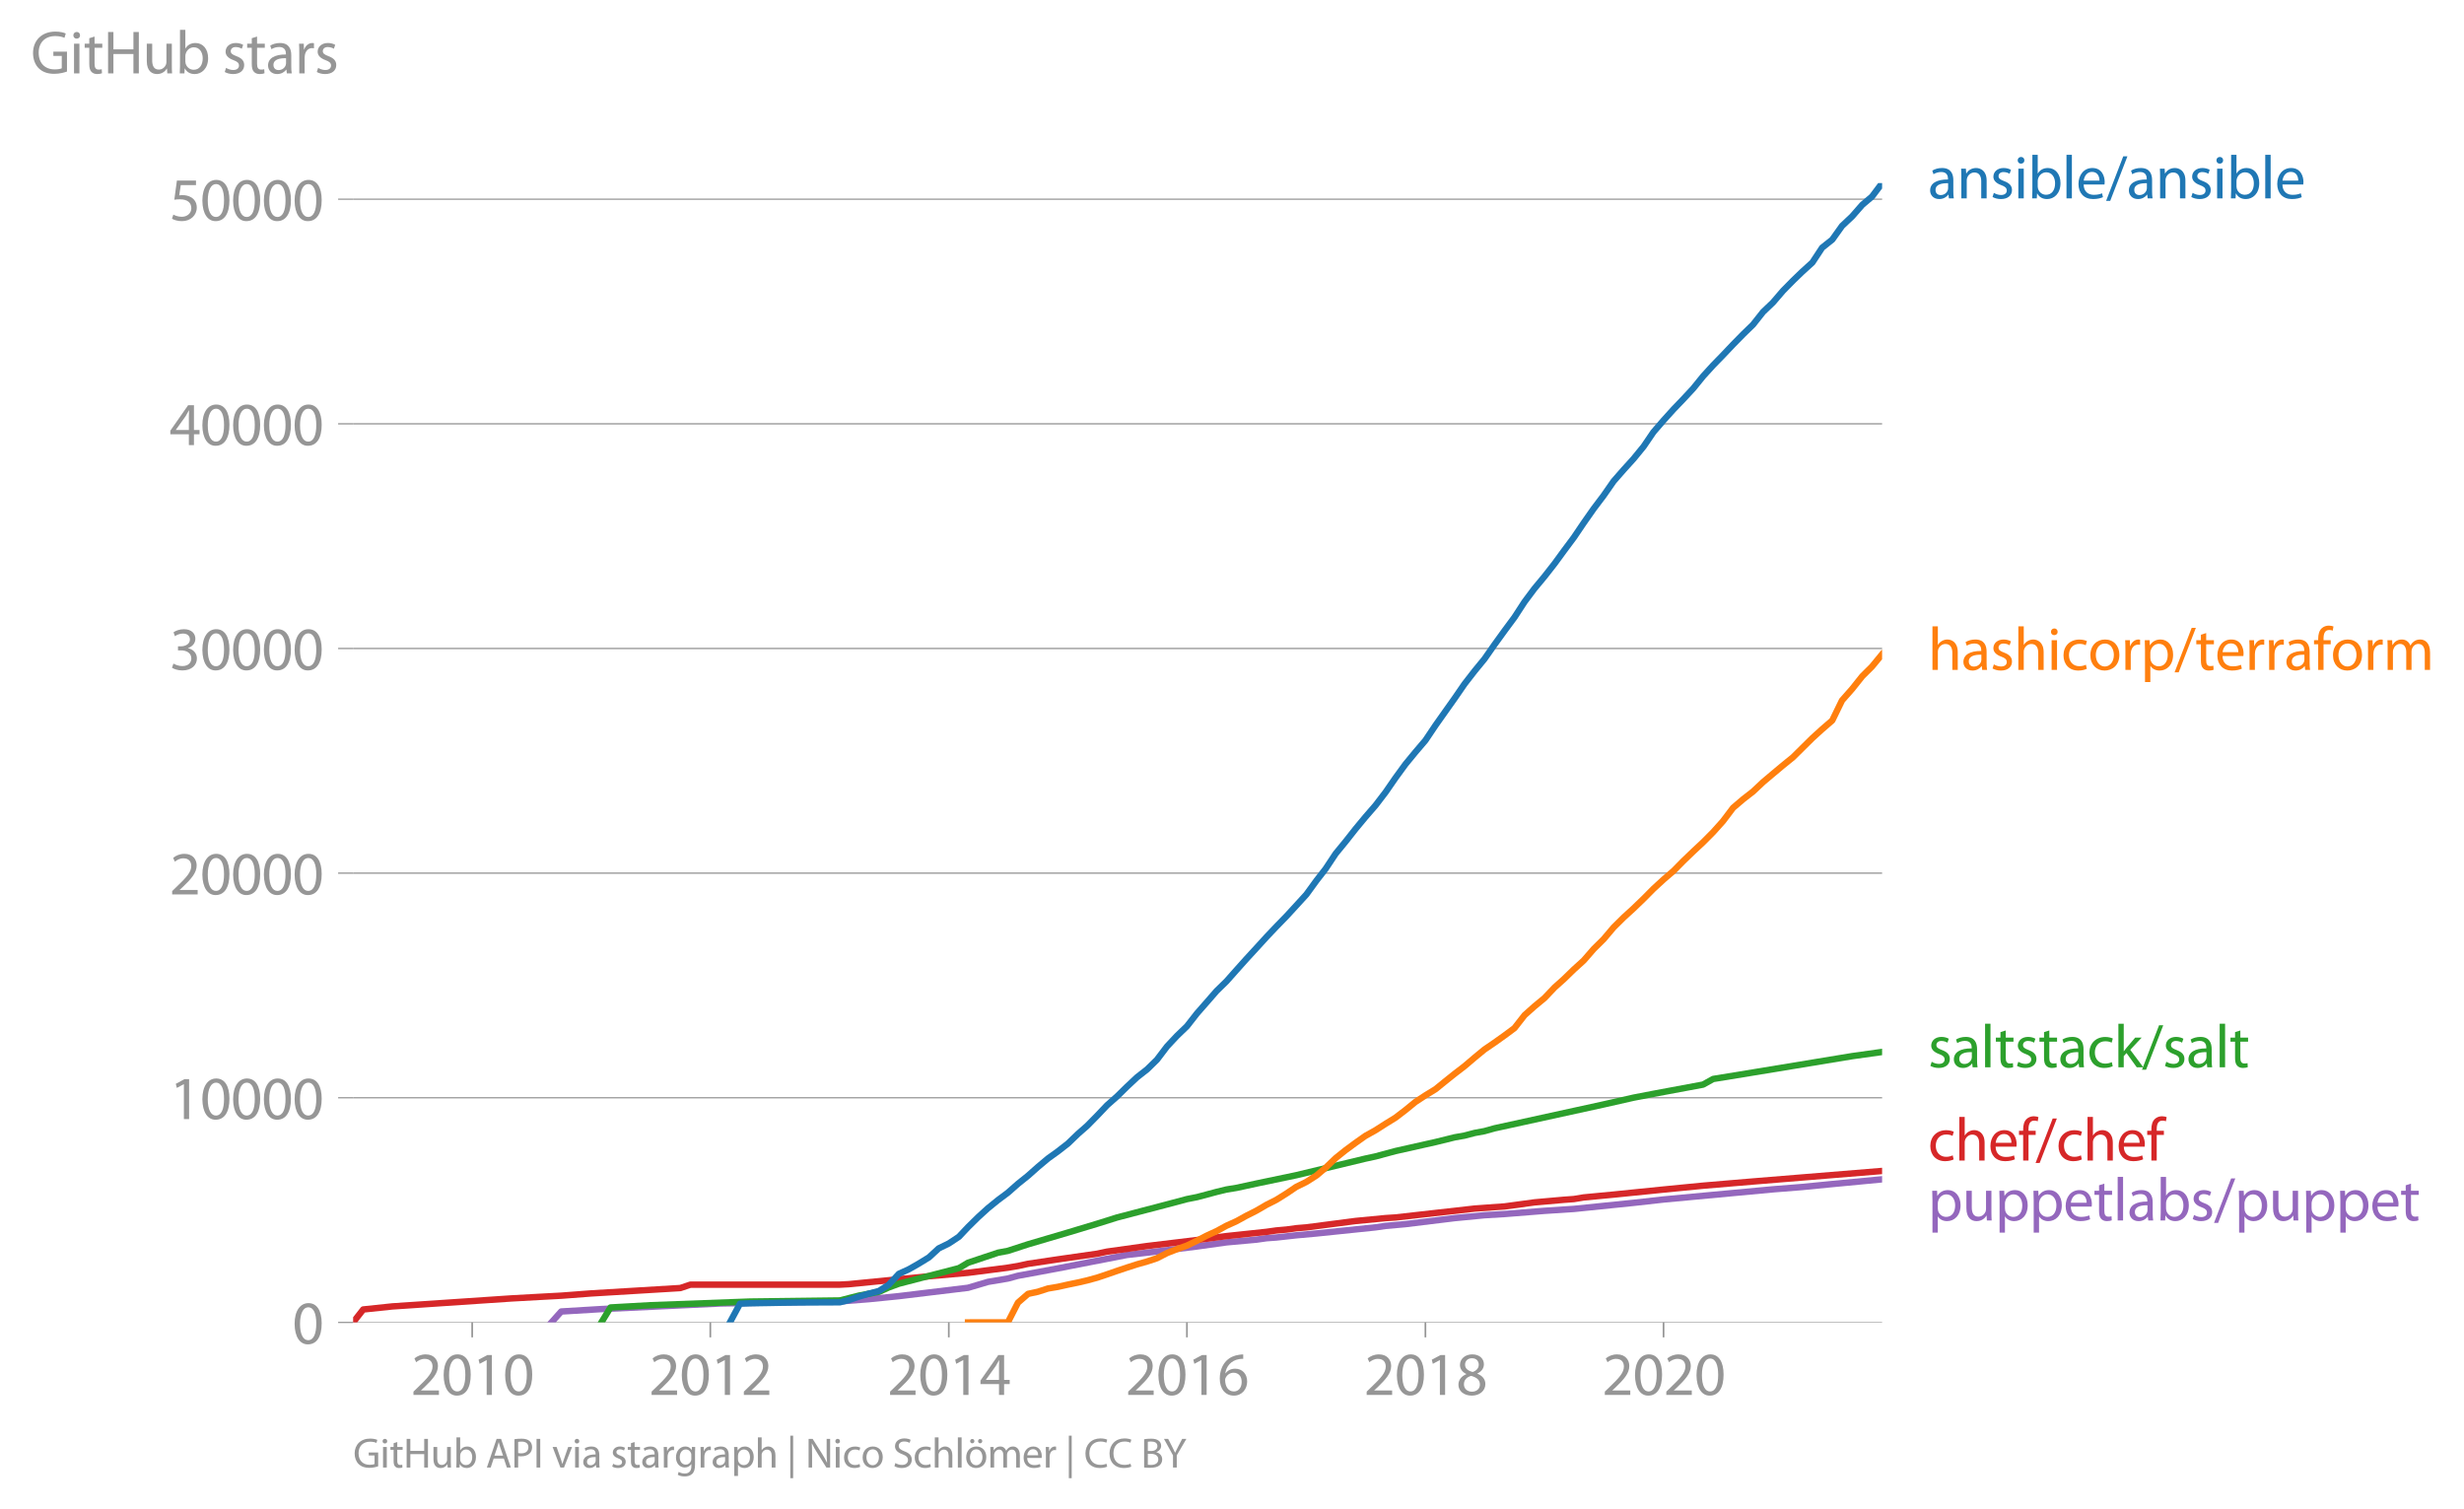 <svg height="469.853" viewBox="0 0 575.506 352.39" width="767.341" xmlns="http://www.w3.org/2000/svg" xmlns:xlink="http://www.w3.org/1999/xlink"><defs><style>*{stroke-linecap:butt;stroke-linejoin:round}</style></defs><g id="figure_1"><path d="M0 352.39h575.506V0H0z" style="fill:none" id="patch_1"/><g id="axes_1"><path d="M82.476 308.862h357.12V42.75H82.476z" style="fill:none" id="patch_2"/><g id="matplotlib.axis_1"><g id="xtick_1"><g id="line2d_1"><defs><path d="M0 0v3.5" id="m1b24f7186a" style="stroke:#969696;stroke-width:.4"/></defs><use style="fill:#969696;stroke:#969696;stroke-width:.4" x="110.287" xlink:href="#m1b24f7186a" y="308.862"/></g><g style="fill:#969696" transform="matrix(.14 0 0 -.14 95.924 325.802)" id="text_1"><defs><path d="M2944 0v467H1075v13l333 307c877 845 1434 1466 1434 2234 0 595-378 1209-1274 1209-480 0-890-179-1178-422l180-397c192 160 505 352 883 352 621 0 825-390 825-813-6-627-486-1164-1548-2176L288 346V0h2656z" id="MyriadPro-Regular-32" transform="scale(.016)"/><path d="M1677 4230c-845 0-1447-768-1447-2163C243 691 794-70 1606-70c922 0 1447 780 1447 2195 0 1325-499 2105-1376 2105zm-32-435c582 0 845-672 845-1696 0-1062-276-1734-852-1734-512 0-844 614-844 1696 0 1133 358 1734 851 1734z" id="MyriadPro-Regular-30" transform="scale(.016)"/><path d="M1510 0h544v4160h-480l-908-486 108-429 724 390h12V0z" id="MyriadPro-Regular-31" transform="scale(.016)"/></defs><use xlink:href="#MyriadPro-Regular-32"/><use x="51.3" xlink:href="#MyriadPro-Regular-30"/><use x="102.6" xlink:href="#MyriadPro-Regular-31"/><use x="153.9" xlink:href="#MyriadPro-Regular-30"/></g></g><g id="xtick_2"><use style="fill:#969696;stroke:#969696;stroke-width:.4" x="165.908" xlink:href="#m1b24f7186a" y="308.862" id="line2d_2"/><g style="fill:#969696" transform="matrix(.14 0 0 -.14 151.545 325.802)" id="text_2"><use xlink:href="#MyriadPro-Regular-32"/><use x="51.3" xlink:href="#MyriadPro-Regular-30"/><use x="102.6" xlink:href="#MyriadPro-Regular-31"/><use x="153.9" xlink:href="#MyriadPro-Regular-32"/></g></g><g id="xtick_3"><use style="fill:#969696;stroke:#969696;stroke-width:.4" x="221.606" xlink:href="#m1b24f7186a" y="308.862" id="line2d_3"/><g style="fill:#969696" transform="matrix(.14 0 0 -.14 207.243 325.802)" id="text_3"><defs><path d="M2560 0v1133h582v441h-582v2586h-608L96 1504v-371h1933V0h531zM666 1574v13l1017 1415c115 192 218 371 346 614h19c-13-218-19-435-19-653V1574H666z" id="MyriadPro-Regular-34" transform="scale(.016)"/></defs><use xlink:href="#MyriadPro-Regular-32"/><use x="51.3" xlink:href="#MyriadPro-Regular-30"/><use x="102.6" xlink:href="#MyriadPro-Regular-31"/><use x="153.9" xlink:href="#MyriadPro-Regular-34"/></g></g><g id="xtick_4"><use style="fill:#969696;stroke:#969696;stroke-width:.4" x="277.227" xlink:href="#m1b24f7186a" y="308.862" id="line2d_4"/><g style="fill:#969696" transform="matrix(.14 0 0 -.14 262.864 325.802)" id="text_4"><defs><path d="M2662 4224c-102 0-243-6-409-32-525-64-986-275-1331-614-410-410-704-1056-704-1876C218 621 800-70 1690-70c864 0 1382 704 1382 1465 0 813-518 1344-1254 1344-461 0-807-217-1005-480h-19c96 685 563 1331 1446 1479 160 25 307 32 422 25v461zM1690 365c-589 0-903 505-916 1190 0 103 26 186 64 250 154 301 468 512 807 512 518 0 857-359 857-954s-326-998-806-998h-6z" id="MyriadPro-Regular-36" transform="scale(.016)"/></defs><use xlink:href="#MyriadPro-Regular-32"/><use x="51.3" xlink:href="#MyriadPro-Regular-30"/><use x="102.6" xlink:href="#MyriadPro-Regular-31"/><use x="153.9" xlink:href="#MyriadPro-Regular-36"/></g></g><g id="xtick_5"><use style="fill:#969696;stroke:#969696;stroke-width:.4" x="332.925" xlink:href="#m1b24f7186a" y="308.862" id="line2d_5"/><g style="fill:#969696" transform="matrix(.14 0 0 -.14 318.562 325.802)" id="text_5"><defs><path d="M1062 2170c-512-218-825-589-825-1114C237 448 762-70 1632-70c794 0 1414 486 1414 1209 0 506-320 871-838 1075v20c512 243 685 620 685 972 0 519-403 1024-1210 1024-729 0-1286-448-1286-1107 0-358 198-717 659-934l6-19zm583-1831c-531 0-851 371-832 794 0 397 262 717 749 857 563-160 915-403 915-908 0-423-327-743-832-743zm6 3488c506 0 704-345 704-678 0-378-275-634-633-755-480 128-794 352-794 768 0 358 256 665 723 665z" id="MyriadPro-Regular-38" transform="scale(.016)"/></defs><use xlink:href="#MyriadPro-Regular-32"/><use x="51.3" xlink:href="#MyriadPro-Regular-30"/><use x="102.6" xlink:href="#MyriadPro-Regular-31"/><use x="153.9" xlink:href="#MyriadPro-Regular-38"/></g></g><g id="xtick_6"><use style="fill:#969696;stroke:#969696;stroke-width:.4" x="388.546" xlink:href="#m1b24f7186a" y="308.862" id="line2d_6"/><g style="fill:#969696" transform="matrix(.14 0 0 -.14 374.183 325.802)" id="text_6"><use xlink:href="#MyriadPro-Regular-32"/><use x="51.3" xlink:href="#MyriadPro-Regular-30"/><use x="102.6" xlink:href="#MyriadPro-Regular-32"/><use x="153.9" xlink:href="#MyriadPro-Regular-30"/></g></g></g><g id="matplotlib.axis_2"><g id="ytick_1"><path clip-path="url(#p3042e47a7c)" d="M82.476 308.862h357.12" style="fill:none;stroke:#969696;stroke-linecap:square;stroke-width:.3" id="line2d_7"/><g id="line2d_8"><defs><path d="M0 0h-3.5" id="m84c8f2a5e1" style="stroke:#969696;stroke-width:.3"/></defs><use style="fill:#969696;stroke:#969696;stroke-width:.3" x="82.476" xlink:href="#m84c8f2a5e1" y="308.862"/></g><use xlink:href="#MyriadPro-Regular-30" style="fill:#969696" transform="matrix(.14 0 0 -.14 68.295 313.832)" id="text_7"/></g><g id="ytick_2"><path clip-path="url(#p3042e47a7c)" d="M82.476 256.394h357.12" style="fill:none;stroke:#969696;stroke-linecap:square;stroke-width:.3" id="line2d_9"/><use style="fill:#969696;stroke:#969696;stroke-width:.3" x="82.476" xlink:href="#m84c8f2a5e1" y="256.394" id="line2d_10"/><g style="fill:#969696" transform="matrix(.14 0 0 -.14 39.568 261.364)" id="text_8"><use xlink:href="#MyriadPro-Regular-31"/><use x="51.3" xlink:href="#MyriadPro-Regular-30"/><use x="102.6" xlink:href="#MyriadPro-Regular-30"/><use x="153.9" xlink:href="#MyriadPro-Regular-30"/><use x="205.2" xlink:href="#MyriadPro-Regular-30"/></g></g><g id="ytick_3"><path clip-path="url(#p3042e47a7c)" d="M82.476 203.926h357.12" style="fill:none;stroke:#969696;stroke-linecap:square;stroke-width:.3" id="line2d_11"/><use style="fill:#969696;stroke:#969696;stroke-width:.3" x="82.476" xlink:href="#m84c8f2a5e1" y="203.926" id="line2d_12"/><g style="fill:#969696" transform="matrix(.14 0 0 -.14 39.568 208.896)" id="text_9"><use xlink:href="#MyriadPro-Regular-32"/><use x="51.3" xlink:href="#MyriadPro-Regular-30"/><use x="102.6" xlink:href="#MyriadPro-Regular-30"/><use x="153.9" xlink:href="#MyriadPro-Regular-30"/><use x="205.2" xlink:href="#MyriadPro-Regular-30"/></g></g><g id="ytick_4"><path clip-path="url(#p3042e47a7c)" d="M82.476 151.459h357.12" style="fill:none;stroke:#969696;stroke-linecap:square;stroke-width:.3" id="line2d_13"/><use style="fill:#969696;stroke:#969696;stroke-width:.3" x="82.476" xlink:href="#m84c8f2a5e1" y="151.459" id="line2d_14"/><g style="fill:#969696" transform="matrix(.14 0 0 -.14 39.568 156.429)" id="text_10"><defs><path d="M269 211C474 77 883-70 1350-70c999 0 1517 582 1517 1248 0 582-416 966-928 1068v13c512 186 768 551 768 979 0 506-371 992-1190 992-448 0-871-160-1088-320l147-409c179 128 499 275 832 275 518 0 730-294 730-627 0-493-519-704-928-704H896v-423h314c544 0 1068-249 1075-832 6-345-218-806-941-806-390 0-762 160-922 262L269 211z" id="MyriadPro-Regular-33" transform="scale(.016)"/></defs><use xlink:href="#MyriadPro-Regular-33"/><use x="51.3" xlink:href="#MyriadPro-Regular-30"/><use x="102.6" xlink:href="#MyriadPro-Regular-30"/><use x="153.9" xlink:href="#MyriadPro-Regular-30"/><use x="205.2" xlink:href="#MyriadPro-Regular-30"/></g></g><g id="ytick_5"><path clip-path="url(#p3042e47a7c)" d="M82.476 98.99h357.12" style="fill:none;stroke:#969696;stroke-linecap:square;stroke-width:.3" id="line2d_15"/><use style="fill:#969696;stroke:#969696;stroke-width:.3" x="82.476" xlink:href="#m84c8f2a5e1" y="98.991" id="line2d_16"/><g style="fill:#969696" transform="matrix(.14 0 0 -.14 39.568 103.96)" id="text_11"><use xlink:href="#MyriadPro-Regular-34"/><use x="51.3" xlink:href="#MyriadPro-Regular-30"/><use x="102.6" xlink:href="#MyriadPro-Regular-30"/><use x="153.9" xlink:href="#MyriadPro-Regular-30"/><use x="205.2" xlink:href="#MyriadPro-Regular-30"/></g></g><g id="ytick_6"><path clip-path="url(#p3042e47a7c)" d="M82.476 46.523h357.12" style="fill:none;stroke:#969696;stroke-linecap:square;stroke-width:.3" id="line2d_17"/><use style="fill:#969696;stroke:#969696;stroke-width:.3" x="82.476" xlink:href="#m84c8f2a5e1" y="46.523" id="line2d_18"/><g style="fill:#969696" transform="matrix(.14 0 0 -.14 39.568 51.493)" id="text_12"><defs><path d="M2771 4160H781L512 2163c154 19 339 45 576 45 832 0 1190-384 1197-922 0-556-455-902-986-902-377 0-717 128-889 230L269 186C467 58 851-70 1306-70c902 0 1548 608 1548 1420 0 525-268 884-595 1069-256 154-576 224-896 224-153 0-243-13-339-25l160 1068h1587v474z" id="MyriadPro-Regular-35" transform="scale(.016)"/></defs><use xlink:href="#MyriadPro-Regular-35"/><use x="51.3" xlink:href="#MyriadPro-Regular-30"/><use x="102.6" xlink:href="#MyriadPro-Regular-30"/><use x="153.9" xlink:href="#MyriadPro-Regular-30"/><use x="205.2" xlink:href="#MyriadPro-Regular-30"/></g></g><g style="fill:#969696" transform="matrix(.14 0 0 -.14 7.2 17.14)" id="text_13"><defs><path d="M3770 2266H2349v-448h877V531c-128-64-378-115-743-115-1005 0-1664 646-1664 1741 0 1081 685 1734 1735 1734 435 0 723-83 953-185l135 454c-186 90-576 198-1076 198-1446 0-2329-940-2336-2227 0-672 231-1248 602-1606 422-403 960-570 1613-570 582 0 1075 147 1325 237v2074z" id="MyriadPro-Regular-47" transform="scale(.016)"/><path d="M1030 0v3098H467V0h563zM749 4320c-205 0-352-154-352-352 0-192 141-346 339-346 224 0 365 154 358 346 0 198-134 352-345 352z" id="MyriadPro-Regular-69" transform="scale(.016)"/><path d="M595 3667v-569H115v-429h480V979c0-365 58-640 218-806C947 19 1158-70 1421-70c217 0 390 38 499 83l-26 422c-83-25-172-38-326-38-314 0-422 217-422 601v1671h806v429h-806v742l-551-173z" id="MyriadPro-Regular-74" transform="scale(.016)"/><path d="M486 4314V0h557v2022h2087V0h563v4314h-563V2509H1043v1805H486z" id="MyriadPro-Regular-48" transform="scale(.016)"/><path d="M3059 3098h-563V1197c0-103-19-205-51-288-103-250-365-512-743-512-512 0-691 397-691 985v1716H448V1286C448 198 1030-70 1517-70c550 0 877 326 1024 576h13l32-506h499c-19 243-26 525-26 845v2253z" id="MyriadPro-Regular-75" transform="scale(.016)"/><path d="M467 800c0-275-13-589-25-800h486l26 512h19c230-410 589-582 1037-582 691 0 1388 550 1388 1657 7 941-537 1581-1305 1581-499 0-858-224-1056-570h-13v1946H467V800zm557 998c0 90 19 167 32 231 115 429 474 691 858 691 601 0 921-531 921-1152 0-710-352-1190-941-1190-409 0-736 268-844 659-13 64-26 134-26 205v556z" id="MyriadPro-Regular-62" transform="scale(.016)"/><path d="M250 147C467 19 781-70 1120-70c736 0 1158 390 1158 934 0 461-275 730-812 934-404 154-589 269-589 525 0 231 185 423 518 423 288 0 512-103 634-180l141 410c-173 102-448 192-762 192-666 0-1069-410-1069-909 0-371 263-678 819-877 416-153 576-300 576-569 0-256-192-461-601-461-282 0-576 115-743 224L250 147z" id="MyriadPro-Regular-73" transform="scale(.016)"/><path d="M2643 1901c0 621-230 1267-1177 1267-391 0-762-109-1018-275l128-371c218 140 518 230 806 230 634 0 704-461 704-717v-64C890 1978 224 1568 224 819c0-448 320-889 947-889 442 0 775 217 947 460h20l44-390h512c-38 211-51 474-51 742v1159zm-544-858c0-57-13-121-32-179-89-262-345-518-749-518-288 0-531 172-531 537 0 602 698 711 1312 698v-538z" id="MyriadPro-Regular-61" transform="scale(.016)"/><path d="M467 0h557v1651c0 96 13 186 26 263 76 422 358 723 755 723 77 0 134-7 192-19v531c-51 13-96 19-160 19-378 0-717-262-858-678h-25l-20 608H442c19-288 25-602 25-967V0z" id="MyriadPro-Regular-72" transform="scale(.016)"/></defs><use xlink:href="#MyriadPro-Regular-47"/><use x="64.6" xlink:href="#MyriadPro-Regular-69"/><use x="88" xlink:href="#MyriadPro-Regular-74"/><use x="121.1" xlink:href="#MyriadPro-Regular-48"/><use x="186.3" xlink:href="#MyriadPro-Regular-75"/><use x="241.4" xlink:href="#MyriadPro-Regular-62"/><use x="298.3" xlink:href="#MyriadPro-Regular-20"/><use x="319.5" xlink:href="#MyriadPro-Regular-73"/><use x="359.1" xlink:href="#MyriadPro-Regular-74"/><use x="392.2" xlink:href="#MyriadPro-Regular-61"/><use x="440.4" xlink:href="#MyriadPro-Regular-72"/><use x="473.1" xlink:href="#MyriadPro-Regular-73"/></g></g><path clip-path="url(#p3042e47a7c)" d="m128.802 308.862 2.286-2.55 9.372-.566 27.81-1.307 25.525-.461 2.362-.021 6.782-.53 7.01-.703 7.01-.85 9.142-1.102 4.648-1.38 4.648-.782 2.362-.64 4.648-.86 4.648-.866 16.153-3.143 4.724-.535 11.657-1.443 6.858-.96 7.01-.635 2.362-.336 2.285-.163 4.648-.514 4.724-.43 13.791-1.427 2.362-.341 4.648-.415 11.505-1.406 6.934-.671 4.724-.284 9.296-.74 6.857-.445 13.944-1.422 7.01-.782 25.524-2.372 6.858-.545 7.01-.688 11.657-1.107h0" style="fill:none;stroke:#9467bd;stroke-linecap:square;stroke-width:1.5" id="line2d_19"/><path clip-path="url(#p3042e47a7c)" d="m82.476 308.862 2.362-3.022 6.781-.713 27.811-1.868 7.01-.389 4.648-.251 7.01-.53 20.8-1.254 2.363-.793h34.896l2.134-.115 18.667-1.847 9.143-.803 9.296-1.196 2.362-.393 2.362-.515 6.934-1.033 9.22-1.322 2.285-.488 9.372-1.307 11.657-1.406 6.858-.913 9.372-.997 2.285-.32 2.363-.21 2.285-.314 2.362-.195 11.506-1.495 7.01-.672 2.285-.146 18.515-2.078 7.01-.504 6.934-.944 6.857-.604 2.362-.173 2.286-.378 7.01-.666 11.657-1.18 4.572-.446 4.648-.452 7.01-.593 4.648-.388 30.172-2.46h0" style="fill:none;stroke:#d62728;stroke-linecap:square;stroke-width:1.5" id="line2d_20"/><path clip-path="url(#p3042e47a7c)" d="m140.46 308.862 2.133-3.489 9.296-.524 23.239-.86 21.03-.258 4.495-1.144 4.648-.87 2.285-1.03 2.362-.87 14.02-3.63 2.133-1.27 7.01-2.34 2.286-.426 4.724-1.537 9.296-2.739 6.857-2.067 4.648-1.459 11.658-3.048 4.647-1.238 2.362-.467 4.572-1.218 2.286-.556 2.362-.388 4.648-1.007 9.295-1.942 16.153-3.882 2.362-.51 4.648-1.253 9.372-2.104 4.495-1.107 2.286-.404 2.362-.62 2.286-.42 2.362-.66 25.449-5.572 7.01-1.585 4.647-.897 11.582-2.156 2.362-1.312 9.296-1.516 23.162-3.815 7.01-.981h0" style="fill:none;stroke:#2ca02c;stroke-linecap:square;stroke-width:1.5" id="line2d_21"/><g style="fill:#1f77b4" transform="matrix(.14 0 0 -.14 450.31 46.335)" id="text_14"><defs><path d="M467 0h563v1862c0 96 13 192 39 263 96 313 384 576 755 576 531 0 717-416 717-915V0h563v1850c0 1062-666 1318-1094 1318-512 0-871-288-1024-582h-13l-32 512H442c19-256 25-519 25-839V0z" id="MyriadPro-Regular-6e" transform="scale(.016)"/><path d="M467 0h563v4544H467V0z" id="MyriadPro-Regular-6c" transform="scale(.016)"/><path d="M2957 1446c6 58 19 148 19 263 0 569-269 1459-1280 1459-902 0-1453-736-1453-1670C243 563 813-70 1766-70c493 0 832 108 1031 198l-96 403c-211-89-455-160-858-160-563 0-1049 314-1062 1075h2176zM787 1850c45 390 295 915 864 915 634 0 787-557 781-915H787z" id="MyriadPro-Regular-65" transform="scale(.016)"/><path d="m422-256 1792 4640h-435L-6-256h428z" id="MyriadPro-Regular-2f" transform="scale(.016)"/></defs><use xlink:href="#MyriadPro-Regular-61"/><use x="48.2" xlink:href="#MyriadPro-Regular-6e"/><use x="103.7" xlink:href="#MyriadPro-Regular-73"/><use x="143.3" xlink:href="#MyriadPro-Regular-69"/><use x="166.7" xlink:href="#MyriadPro-Regular-62"/><use x="223.6" xlink:href="#MyriadPro-Regular-6c"/><use x="247.2" xlink:href="#MyriadPro-Regular-65"/><use x="297.3" xlink:href="#MyriadPro-Regular-2f"/><use x="331.6" xlink:href="#MyriadPro-Regular-61"/><use x="379.8" xlink:href="#MyriadPro-Regular-6e"/><use x="435.3" xlink:href="#MyriadPro-Regular-73"/><use x="474.9" xlink:href="#MyriadPro-Regular-69"/><use x="498.3" xlink:href="#MyriadPro-Regular-62"/><use x="555.2" xlink:href="#MyriadPro-Regular-6c"/><use x="578.8" xlink:href="#MyriadPro-Regular-65"/></g><g style="fill:#ff7f0e" transform="matrix(.14 0 0 -.14 450.31 156.457)" id="text_15"><defs><path d="M467 0h563v1869c0 109 7 192 39 269 102 307 390 563 755 563 531 0 717-423 717-922V0h563v1843c0 1069-666 1325-1082 1325-211 0-409-64-576-160-172-96-313-237-403-397h-13v1933H467V0z" id="MyriadPro-Regular-68" transform="scale(.016)"/><path d="M2579 538c-160-71-371-154-691-154-614 0-1075 442-1075 1158 0 647 384 1172 1094 1172 307 0 519-71 653-148l128 436c-154 76-448 160-781 160-1011 0-1664-692-1664-1645C243 570 851-70 1786-70c416 0 742 108 889 185l-96 423z" id="MyriadPro-Regular-63" transform="scale(.016)"/><path d="M1779 3168c-857 0-1536-608-1536-1645C243 544 890-70 1728-70c749 0 1542 499 1542 1644 0 948-601 1594-1491 1594zm-13-422c666 0 928-666 928-1191 0-697-403-1203-940-1203-551 0-941 512-941 1190 0 589 288 1204 953 1204z" id="MyriadPro-Regular-6f" transform="scale(.016)"/><path d="M467-1267h557V416h13c185-307 544-486 953-486 730 0 1408 550 1408 1664 0 940-563 1574-1312 1574-505 0-870-224-1100-602h-13l-26 532H442c12-295 25-615 25-1012v-3353zm557 3059c0 77 19 160 38 230 109 423 468 698 852 698 595 0 921-531 921-1152 0-710-345-1197-941-1197-403 0-742 269-844 659-13 71-26 148-26 231v531z" id="MyriadPro-Regular-70" transform="scale(.016)"/><path d="M1082 0v2669h748v429h-748v166c0 474 121 896 601 896 160 0 275-32 359-70l76 435c-108 45-281 89-480 89-262 0-544-83-755-288-262-249-358-646-358-1081v-147H90v-429h435V0h557z" id="MyriadPro-Regular-66" transform="scale(.016)"/><path d="M467 0h551v1869c0 96 12 192 44 275 90 282 346 563 698 563 429 0 646-358 646-851V0h551v1914c0 102 19 204 45 281 96 275 345 512 665 512 455 0 672-358 672-953V0h551v1824c0 1075-608 1344-1018 1344-294 0-499-77-685-218-128-96-249-230-345-403h-13c-135 365-455 621-877 621-512 0-800-275-973-570h-19l-26 500H442c19-256 25-519 25-839V0z" id="MyriadPro-Regular-6d" transform="scale(.016)"/></defs><use xlink:href="#MyriadPro-Regular-68"/><use x="55.5" xlink:href="#MyriadPro-Regular-61"/><use x="103.7" xlink:href="#MyriadPro-Regular-73"/><use x="143.3" xlink:href="#MyriadPro-Regular-68"/><use x="198.8" xlink:href="#MyriadPro-Regular-69"/><use x="222.2" xlink:href="#MyriadPro-Regular-63"/><use x="267" xlink:href="#MyriadPro-Regular-6f"/><use x="321.9" xlink:href="#MyriadPro-Regular-72"/><use x="354.6" xlink:href="#MyriadPro-Regular-70"/><use x="411.5" xlink:href="#MyriadPro-Regular-2f"/><use x="445.8" xlink:href="#MyriadPro-Regular-74"/><use x="478.9" xlink:href="#MyriadPro-Regular-65"/><use x="529" xlink:href="#MyriadPro-Regular-72"/><use x="561.7" xlink:href="#MyriadPro-Regular-72"/><use x="594.4" xlink:href="#MyriadPro-Regular-61"/><use x="642.6" xlink:href="#MyriadPro-Regular-66"/><use x="671.8" xlink:href="#MyriadPro-Regular-6f"/><use x="726.7" xlink:href="#MyriadPro-Regular-72"/><use x="759.4" xlink:href="#MyriadPro-Regular-6d"/></g><g style="fill:#2ca02c" transform="matrix(.14 0 0 -.14 450.31 249.275)" id="text_16"><defs><path d="M1024 4544H467V0h557v1165l288 320L2381 0h685L1702 1824l1197 1274h-678l-909-1069c-90-109-198-243-275-352h-13v2867z" id="MyriadPro-Regular-6b" transform="scale(.016)"/></defs><use xlink:href="#MyriadPro-Regular-73"/><use x="39.6" xlink:href="#MyriadPro-Regular-61"/><use x="87.8" xlink:href="#MyriadPro-Regular-6c"/><use x="111.4" xlink:href="#MyriadPro-Regular-74"/><use x="144.5" xlink:href="#MyriadPro-Regular-73"/><use x="184.1" xlink:href="#MyriadPro-Regular-74"/><use x="217.2" xlink:href="#MyriadPro-Regular-61"/><use x="265.4" xlink:href="#MyriadPro-Regular-63"/><use x="310.2" xlink:href="#MyriadPro-Regular-6b"/><use x="357.1" xlink:href="#MyriadPro-Regular-2f"/><use x="391.4" xlink:href="#MyriadPro-Regular-73"/><use x="431" xlink:href="#MyriadPro-Regular-61"/><use x="479.2" xlink:href="#MyriadPro-Regular-6c"/><use x="502.8" xlink:href="#MyriadPro-Regular-74"/></g><g style="fill:#d62728" transform="matrix(.14 0 0 -.14 450.31 271.049)" id="text_17"><use xlink:href="#MyriadPro-Regular-63"/><use x="44.8" xlink:href="#MyriadPro-Regular-68"/><use x="100.3" xlink:href="#MyriadPro-Regular-65"/><use x="150.4" xlink:href="#MyriadPro-Regular-66"/><use x="179.6" xlink:href="#MyriadPro-Regular-2f"/><use x="213.9" xlink:href="#MyriadPro-Regular-63"/><use x="258.7" xlink:href="#MyriadPro-Regular-68"/><use x="314.2" xlink:href="#MyriadPro-Regular-65"/><use x="364.3" xlink:href="#MyriadPro-Regular-66"/></g><g style="fill:#9467bd" transform="matrix(.14 0 0 -.14 450.31 285.049)" id="text_18"><use xlink:href="#MyriadPro-Regular-70"/><use x="56.9" xlink:href="#MyriadPro-Regular-75"/><use x="112" xlink:href="#MyriadPro-Regular-70"/><use x="168.9" xlink:href="#MyriadPro-Regular-70"/><use x="225.8" xlink:href="#MyriadPro-Regular-65"/><use x="275.9" xlink:href="#MyriadPro-Regular-74"/><use x="309" xlink:href="#MyriadPro-Regular-6c"/><use x="332.6" xlink:href="#MyriadPro-Regular-61"/><use x="380.8" xlink:href="#MyriadPro-Regular-62"/><use x="437.7" xlink:href="#MyriadPro-Regular-73"/><use x="477.3" xlink:href="#MyriadPro-Regular-2f"/><use x="511.6" xlink:href="#MyriadPro-Regular-70"/><use x="568.5" xlink:href="#MyriadPro-Regular-75"/><use x="623.6" xlink:href="#MyriadPro-Regular-70"/><use x="680.5" xlink:href="#MyriadPro-Regular-70"/><use x="737.4" xlink:href="#MyriadPro-Regular-65"/><use x="787.5" xlink:href="#MyriadPro-Regular-74"/></g><g style="fill:#969696" transform="matrix(.097 0 0 -.097 82.476 342.76)" id="text_19"><defs><path d="M2714 1357 3174 0h596L2298 4314h-672L160 0h576l448 1357h1530zm-1415 435 423 1248c83 262 153 525 217 781h13c64-250 128-506 224-787l422-1242H1299z" id="MyriadPro-Regular-41" transform="scale(.016)"/><path d="M486 0h557v1728c128-32 282-38 448-38 544 0 1024 160 1319 473 217 224 332 531 332 922 0 384-140 697-377 902-256 231-659 359-1210 359-448 0-800-39-1069-84V0zm557 3859c96 26 282 45 525 45 614 0 1018-275 1018-845 0-595-410-921-1082-921-186 0-339 12-461 44v1677z" id="MyriadPro-Regular-50" transform="scale(.016)"/><path d="M486 4314V0h557v4314H486z" id="MyriadPro-Regular-49" transform="scale(.016)"/><path d="M83 3098 1261 0h537l1216 3098h-588l-602-1741c-102-282-192-538-262-794h-20c-64 256-147 512-249 794L685 3098H83z" id="MyriadPro-Regular-76" transform="scale(.016)"/><path d="M3110 2246c0 378 13 628 26 852h-493l-25-468h-13c-135 256-429 538-967 538-710 0-1395-595-1395-1645C243 666 794 13 1562 13c480 0 812 230 985 518h13V186c0-781-422-1082-998-1082-384 0-704 115-909 243l-141-429c250-166 659-256 1030-256 391 0 826 90 1127 372 301 268 441 704 441 1414v1798zm-556-928c0-96-13-204-45-300-122-359-435-576-781-576-608 0-915 505-915 1113 0 717 384 1171 921 1171 410 0 685-268 788-595 25-77 32-160 32-256v-557z" id="MyriadPro-Regular-67" transform="scale(.016)"/><path d="M550 4800v-6400h429v6400H550z" id="MyriadPro-Regular-7c" transform="scale(.016)"/><path d="M1011 0v1843c0 717-13 1235-45 1779l20 7c217-467 505-960 806-1440L3162 0h563v4314h-525V2509c0-672 13-1197 64-1773l-13-6c-205 441-454 896-774 1401L1094 4314H486V0h525z" id="MyriadPro-Regular-4e" transform="scale(.016)"/><path d="M269 211C499 58 954-70 1370-70c1017 0 1510 582 1510 1248 0 633-371 985-1101 1267-595 230-857 429-857 832 0 294 224 646 812 646 391 0 679-128 820-205l153 455c-192 109-512 211-953 211-839 0-1396-499-1396-1171 0-608 436-973 1140-1223 582-224 812-454 812-857 0-435-332-736-902-736-384 0-749 128-998 281L269 211z" id="MyriadPro-Regular-53" transform="scale(.016)"/><path d="M1165 3648c185 0 313 154 313 326 0 186-134 327-313 327s-327-147-327-327c0-172 135-326 320-326h7zm1184 0c185 0 313 154 313 326 0 186-134 327-313 327s-320-147-320-327c0-172 128-326 313-326h7zm-570-480c-857 0-1536-608-1536-1645C243 544 890-70 1728-70c749 0 1542 499 1542 1644 0 948-601 1594-1491 1594zm-13-422c666 0 928-666 928-1191 0-697-403-1203-940-1203-551 0-941 512-941 1190 0 589 288 1204 953 1204z" id="MyriadPro-Regular-f6" transform="scale(.016)"/><path d="M3386 582c-224-108-570-179-909-179-1050 0-1658 679-1658 1735 0 1132 672 1779 1683 1779 359 0 660-77 871-179l134 454c-147 77-486 192-1024 192-1337 0-2253-915-2253-2266C230 704 1146-70 2362-70c524 0 934 108 1139 211l-115 441z" id="MyriadPro-Regular-43" transform="scale(.016)"/><path d="M486 13c186-26 480-51 864-51 704 0 1191 128 1492 403 217 211 364 493 364 864 0 640-480 979-889 1081v13c454 167 729 531 729 947 0 340-134 596-358 762-269 218-627 314-1184 314-390 0-774-39-1018-90V13zm557 3865c90 20 237 39 493 39 563 0 947-199 947-704 0-416-345-723-934-723h-506v1388zm0-1811h461c608 0 1114-243 1114-832 0-627-532-838-1108-838-198 0-358 6-467 25v1645z" id="MyriadPro-Regular-42" transform="scale(.016)"/><path d="M2010 0v1837l1446 2477h-634l-620-1191c-167-326-314-608-436-889h-12c-135 300-263 563-429 889L717 4314H83l1363-2484V0h564z" id="MyriadPro-Regular-59" transform="scale(.016)"/></defs><use xlink:href="#MyriadPro-Regular-47"/><use x="64.6" xlink:href="#MyriadPro-Regular-69"/><use x="88" xlink:href="#MyriadPro-Regular-74"/><use x="121.1" xlink:href="#MyriadPro-Regular-48"/><use x="186.3" xlink:href="#MyriadPro-Regular-75"/><use x="241.4" xlink:href="#MyriadPro-Regular-62"/><use x="298.3" xlink:href="#MyriadPro-Regular-20"/><use x="319.5" xlink:href="#MyriadPro-Regular-41"/><use x="380.7" xlink:href="#MyriadPro-Regular-50"/><use x="433.9" xlink:href="#MyriadPro-Regular-49"/><use x="457.8" xlink:href="#MyriadPro-Regular-20"/><use x="479" xlink:href="#MyriadPro-Regular-76"/><use x="527.1" xlink:href="#MyriadPro-Regular-69"/><use x="550.5" xlink:href="#MyriadPro-Regular-61"/><use x="598.7" xlink:href="#MyriadPro-Regular-20"/><use x="619.9" xlink:href="#MyriadPro-Regular-73"/><use x="659.5" xlink:href="#MyriadPro-Regular-74"/><use x="692.6" xlink:href="#MyriadPro-Regular-61"/><use x="740.8" xlink:href="#MyriadPro-Regular-72"/><use x="773.5" xlink:href="#MyriadPro-Regular-67"/><use x="829.4" xlink:href="#MyriadPro-Regular-72"/><use x="862.1" xlink:href="#MyriadPro-Regular-61"/><use x="910.3" xlink:href="#MyriadPro-Regular-70"/><use x="967.2" xlink:href="#MyriadPro-Regular-68"/><use x="1022.7" xlink:href="#MyriadPro-Regular-20"/><use x="1043.9" xlink:href="#MyriadPro-Regular-7c"/><use x="1067.8" xlink:href="#MyriadPro-Regular-20"/><use x="1089" xlink:href="#MyriadPro-Regular-4e"/><use x="1154.8" xlink:href="#MyriadPro-Regular-69"/><use x="1178.2" xlink:href="#MyriadPro-Regular-63"/><use x="1223" xlink:href="#MyriadPro-Regular-6f"/><use x="1277.9" xlink:href="#MyriadPro-Regular-20"/><use x="1299.1" xlink:href="#MyriadPro-Regular-53"/><use x="1348.4" xlink:href="#MyriadPro-Regular-63"/><use x="1393.2" xlink:href="#MyriadPro-Regular-68"/><use x="1448.7" xlink:href="#MyriadPro-Regular-6c"/><use x="1472.3" xlink:href="#MyriadPro-Regular-f6"/><use x="1527.2" xlink:href="#MyriadPro-Regular-6d"/><use x="1610.6" xlink:href="#MyriadPro-Regular-65"/><use x="1660.7" xlink:href="#MyriadPro-Regular-72"/><use x="1693.4" xlink:href="#MyriadPro-Regular-20"/><use x="1714.6" xlink:href="#MyriadPro-Regular-7c"/><use x="1738.5" xlink:href="#MyriadPro-Regular-20"/><use x="1759.7" xlink:href="#MyriadPro-Regular-43"/><use x="1817.7" xlink:href="#MyriadPro-Regular-43"/><use x="1875.7" xlink:href="#MyriadPro-Regular-20"/><use x="1896.9" xlink:href="#MyriadPro-Regular-42"/><use x="1951.1" xlink:href="#MyriadPro-Regular-59"/></g><path clip-path="url(#p3042e47a7c)" d="m226.101 308.862 2.362-.005H235.397l2.362-4.612 2.362-2.051 2.286-.494 2.362-.76 2.286-.383 2.362-.525 2.362-.488 2.133-.493 2.362-.646 2.286-.766 2.362-.818 2.286-.766 2.362-.756 2.362-.671 2.286-.756 2.362-1.212 2.285-.902 2.362-.84 2.362-1.154 2.21-1.144 2.362-1.091 2.286-1.244 2.362-1.07 2.286-1.26 2.362-1.195 2.362-1.375 2.285-1.154 2.363-1.48 2.285-1.543 2.362-1.16 2.362-1.5 2.134-1.805 2.362-2.261 2.286-1.836 2.362-1.737 2.285-1.616 2.362-1.317 2.362-1.511 2.286-1.406 2.362-1.805 2.286-1.873 2.362-1.548 2.362-1.448 2.133-1.732 2.362-1.888 2.286-1.758 2.362-2.01 2.286-1.883 2.362-1.611 2.362-1.684 2.286-1.7 2.362-3.022 2.286-2.041 2.362-1.952 2.362-2.487 2.133-1.905 2.362-2.293 2.286-2.072 2.362-2.713 2.286-2.26 2.362-2.787 2.362-2.335 2.286-2.088 2.362-2.277 2.285-2.303 2.362-2.173 2.362-2.035 2.21-2.246 2.362-2.272 2.286-2.135 2.362-2.372 2.286-2.55 2.362-3.127 2.362-2.015 2.286-1.778 2.362-2.22 2.285-1.925 2.362-1.978 2.362-1.915 2.134-2.115 2.362-2.335 2.286-2.077 2.362-2.041 2.285-4.686 2.362-2.676 2.362-2.964 2.286-2.277 2.362-2.875" style="fill:none;stroke:#ff7f0e;stroke-linecap:square;stroke-width:1.5" id="line2d_22"/><path clip-path="url(#p3042e47a7c)" d="m170.48 308.862 2.362-4.386 2.286-.084 2.362-.042 2.286-.037 2.362-.047 2.362-.031 2.285-.027 2.362-.015 2.286-.01 2.362-.011 2.362-.01 2.134-.536 2.362-.803 2.286-.687 2.362-.614 2.285-1.469 2.362-2.54 2.362-1.08 2.286-1.307 2.362-1.448 2.286-2.104 2.362-1.154 2.362-1.564 2.133-2.261 2.362-2.324 2.286-2.083 2.362-1.915 2.286-1.706 2.362-2.083 2.362-1.894 2.286-2.03 2.362-1.984 2.286-1.642 2.362-1.841 2.362-2.272 2.133-1.868 2.362-2.398 2.286-2.408 2.362-2.088 2.286-2.246 2.362-2.214 2.362-1.852 2.286-2.24 2.362-3.107 2.285-2.44 2.362-2.277 2.362-3.022 2.21-2.518 2.362-2.713 2.286-2.23 2.362-2.66 2.286-2.555 2.362-2.57 2.362-2.588 2.285-2.413 2.363-2.43 2.285-2.486 2.362-2.587 2.362-3.248 2.134-2.744 2.362-3.557 2.286-2.786 2.362-2.996 2.285-2.755 2.362-2.723 2.362-3.09 2.286-3.306 2.362-3.242 2.286-2.776 2.362-2.775 2.362-3.52 2.133-3.013 2.362-3.331 2.286-3.321 2.362-3.044 2.286-2.786 2.362-3.379 2.362-3.263 2.286-3.085 2.362-3.631 2.286-3.059 2.362-2.844 2.362-3.017 2.133-2.922 2.362-3.17 2.286-3.378 2.362-3.368 2.286-3.023 2.362-3.389 2.362-2.697 2.286-2.524 2.362-2.89 2.285-3.358 2.362-2.734 2.362-2.613 2.21-2.303 2.362-2.545 2.286-2.823 2.362-2.592 2.286-2.345 2.362-2.492 2.362-2.409 2.286-2.219 2.362-2.98 2.285-2.178 2.362-2.749 2.362-2.403 2.134-2.057 2.362-2.146 2.286-3.468 2.362-1.883 2.285-3.2 2.362-2.225 2.362-2.703 2.286-1.93 2.362-3.154" style="fill:none;stroke:#1f77b4;stroke-linecap:square;stroke-width:1.5" id="line2d_23"/></g></g><defs><clipPath id="p3042e47a7c"><path d="M82.476 42.75h357.12v266.112H82.476z"/></clipPath></defs></svg>